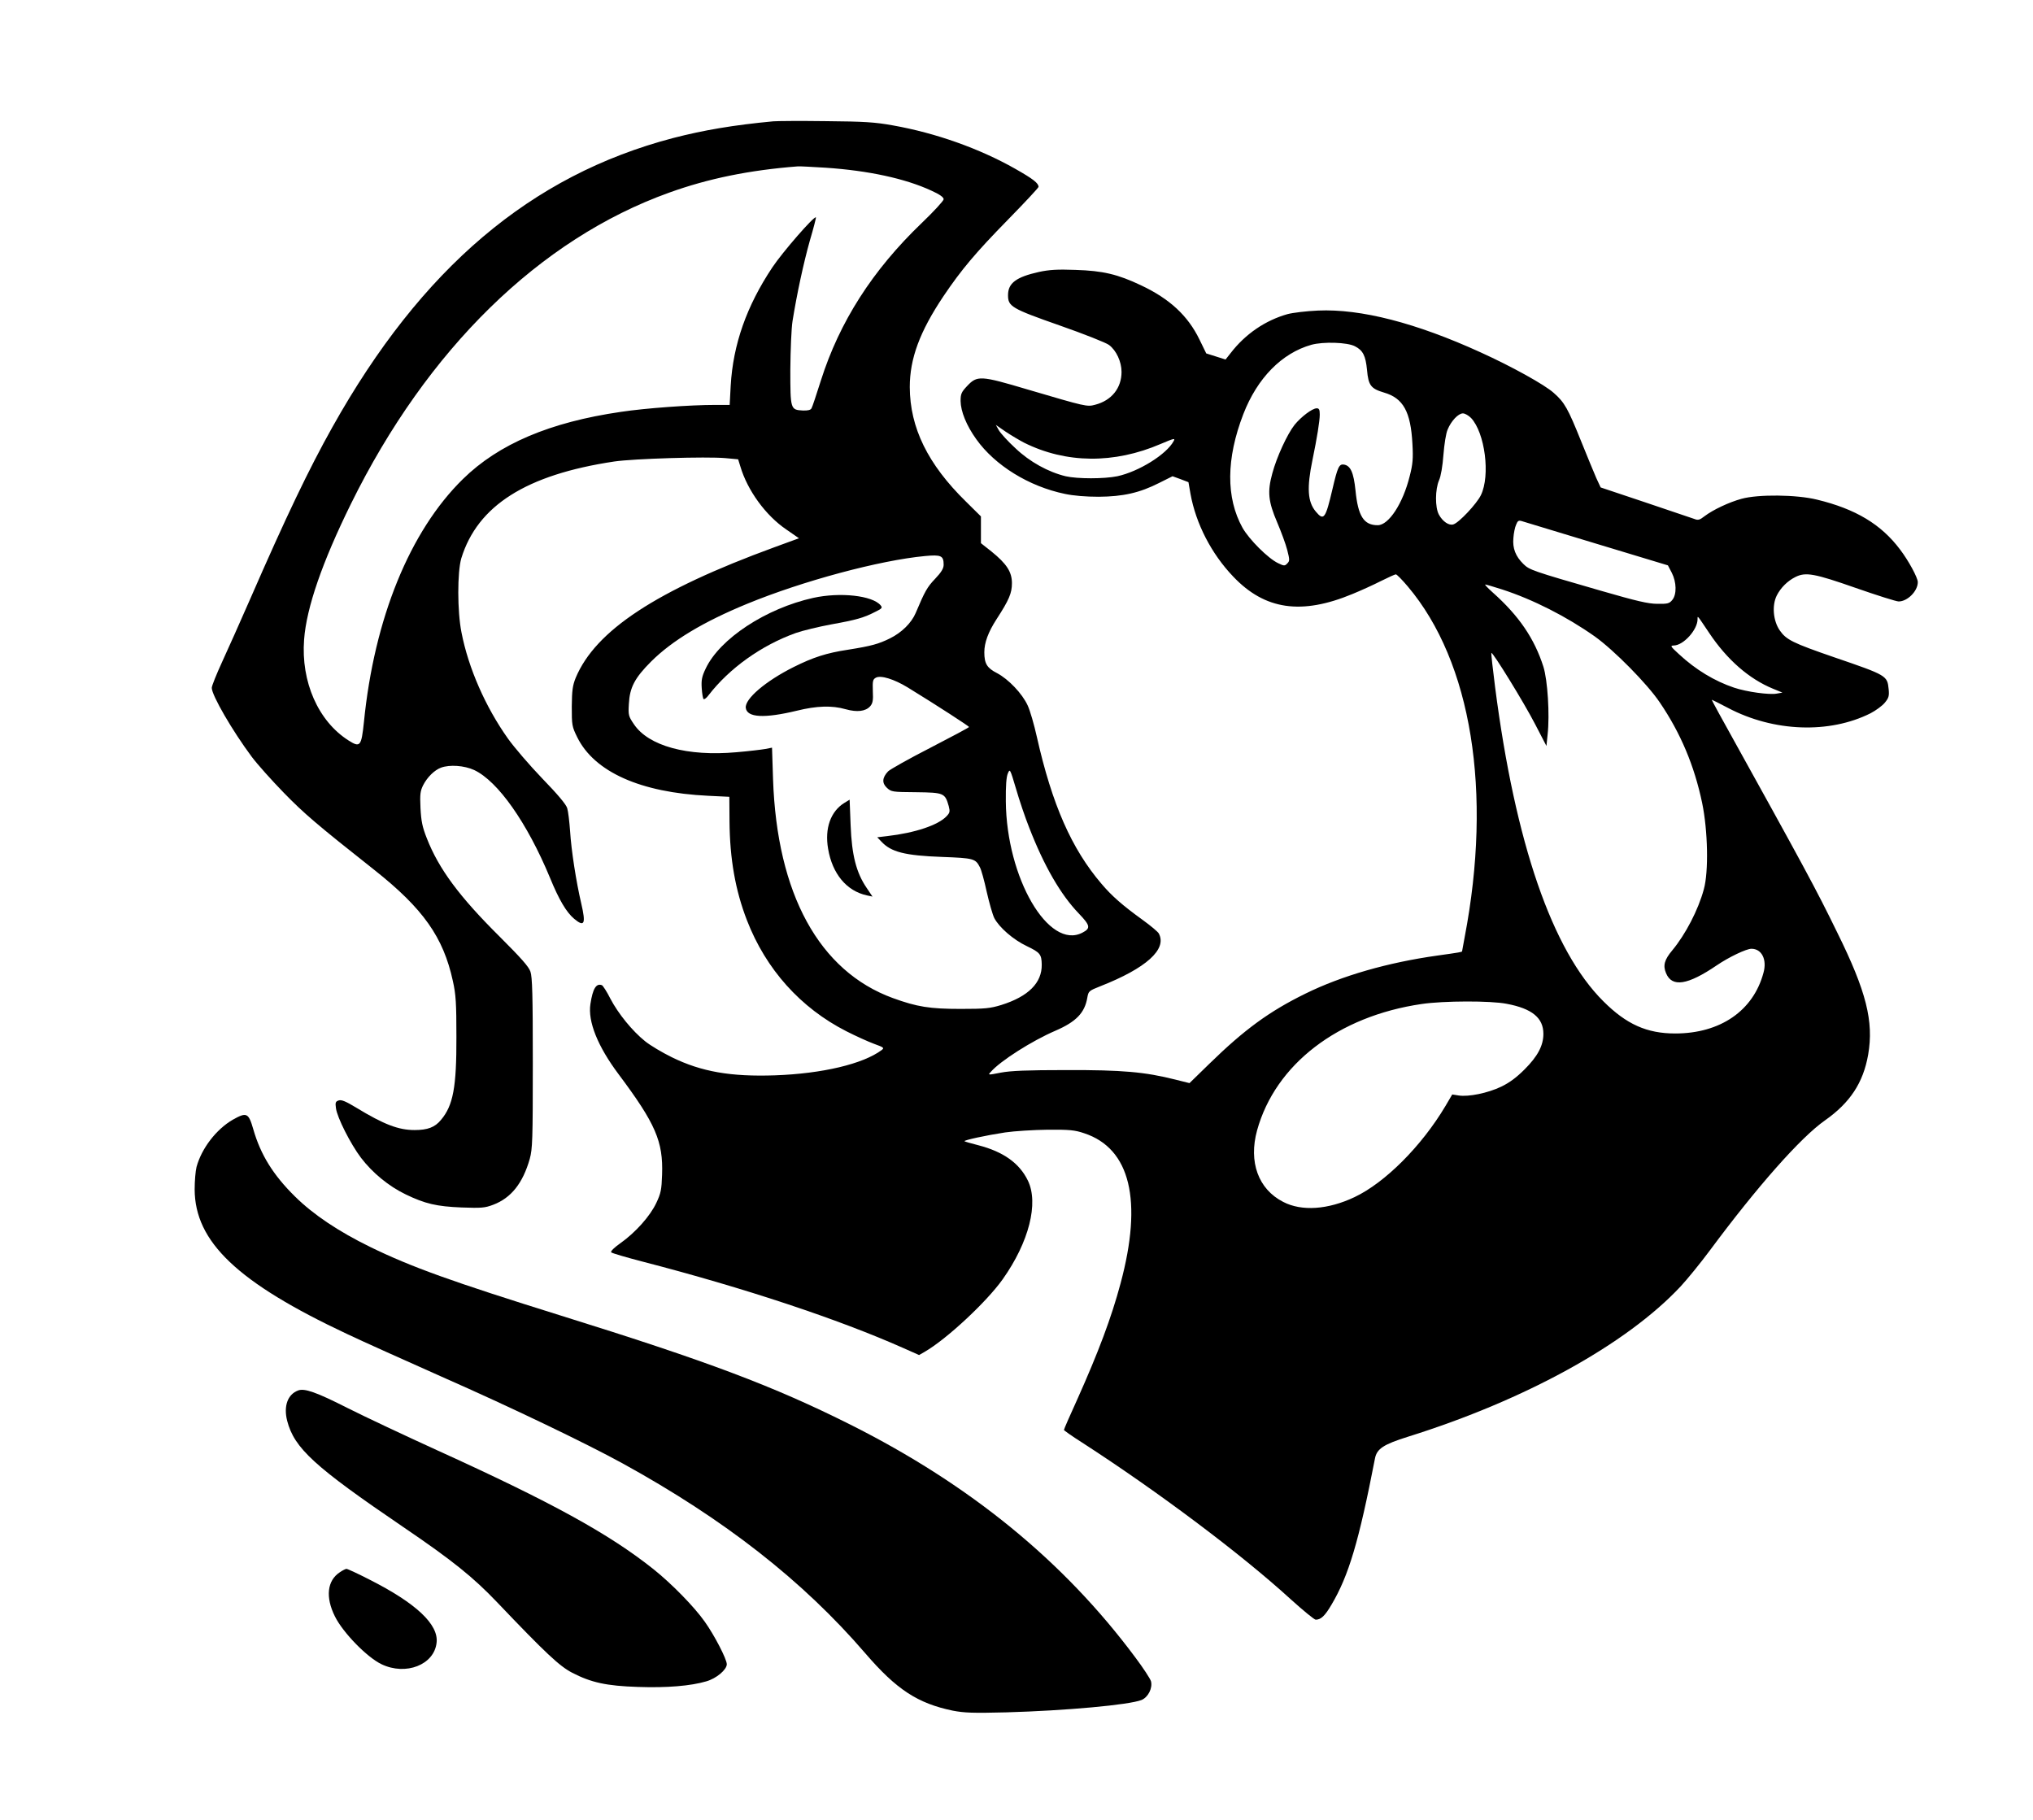 <?xml version="1.0" standalone="no"?>
<!DOCTYPE svg PUBLIC "-//W3C//DTD SVG 20010904//EN"
 "http://www.w3.org/TR/2001/REC-SVG-20010904/DTD/svg10.dtd">
<svg version="1.0" xmlns="http://www.w3.org/2000/svg"
 width="1200pt" height="1074pt" viewBox="0 0 1200 1074"
 preserveAspectRatio="xMidYMid meet">

<g transform="translate(0,1074) scale(0.1,-0.1)"
fill="#000000" stroke="none">
<path d="M4565 10024 c-235 -22 -411 -52 -593 -99 -838 -220 -1485 -768 -2010
-1706 -139 -248 -274 -530 -485 -1014 -58 -132 -132 -299 -166 -372 -33 -72
-61 -141 -61 -153 0 -44 122 -254 236 -407 32 -43 117 -138 189 -212 120 -123
192 -185 535 -456 288 -228 407 -397 463 -655 18 -80 21 -132 21 -330 1 -296
-19 -405 -91 -490 -36 -44 -79 -60 -156 -60 -95 0 -181 33 -344 132 -61 37
-87 48 -103 43 -19 -6 -22 -12 -17 -46 7 -55 86 -211 148 -293 68 -89 164
-168 264 -216 114 -55 182 -71 330 -77 116 -4 136 -3 186 16 106 40 175 127
216 271 16 59 18 110 18 565 0 402 -3 508 -14 540 -10 30 -57 82 -180 205
-239 237 -361 401 -432 583 -26 66 -33 100 -37 178 -4 82 -1 101 16 135 24 47
67 89 105 103 51 19 137 13 196 -14 140 -66 312 -310 447 -635 54 -132 97
-204 143 -243 61 -51 70 -30 42 90 -30 128 -59 314 -66 428 -4 55 -11 116 -17
135 -7 23 -56 81 -147 175 -75 78 -166 184 -203 236 -132 186 -233 415 -274
626 -25 125 -25 357 -1 438 96 311 383 493 902 571 115 17 545 30 657 20 l75
-7 13 -42 c42 -142 150 -290 271 -372 l75 -52 -145 -53 c-697 -255 -1056 -491
-1173 -771 -18 -45 -22 -73 -23 -169 0 -110 1 -118 32 -181 101 -205 373 -327
773 -346 l125 -6 1 -146 c2 -220 34 -405 103 -583 112 -289 316 -517 587 -655
55 -28 128 -61 163 -74 58 -21 62 -24 45 -37 -110 -82 -350 -139 -629 -149
-261 -9 -435 21 -610 107 -55 27 -126 69 -157 94 -76 61 -159 163 -206 253
-20 40 -43 75 -49 78 -34 13 -54 -20 -68 -111 -16 -103 43 -250 166 -414 219
-293 264 -397 257 -594 -3 -88 -7 -109 -34 -166 -36 -77 -122 -174 -211 -237
-38 -27 -61 -49 -55 -55 5 -5 87 -29 183 -54 603 -156 1160 -341 1544 -512
l90 -40 33 19 c130 75 367 296 461 429 155 219 213 449 148 582 -50 103 -145
170 -291 208 -44 11 -81 22 -83 24 -6 6 128 35 240 52 55 8 168 15 251 16 130
1 160 -2 216 -21 272 -90 346 -397 214 -887 -54 -202 -131 -406 -255 -683 -44
-96 -79 -177 -79 -181 0 -3 48 -37 108 -75 447 -289 939 -658 1230 -924 73
-66 140 -121 148 -121 31 0 54 22 93 88 102 172 162 374 257 864 11 57 51 83
195 128 693 217 1290 546 1609 887 40 43 118 139 173 213 279 376 535 666 679
767 148 104 226 222 255 388 34 196 -11 374 -182 720 -130 266 -181 360 -698
1293 -25 45 -44 82 -43 82 2 0 45 -22 97 -49 268 -141 597 -153 840 -31 31 16
69 44 84 62 23 28 27 39 23 80 -8 80 -10 82 -320 188 -247 85 -284 104 -322
158 -40 57 -48 149 -18 208 23 45 63 85 109 108 61 31 113 21 356 -64 126 -44
240 -80 254 -80 52 0 113 61 113 114 0 26 -54 126 -105 193 -111 148 -262 239
-490 294 -121 30 -348 32 -445 5 -74 -20 -169 -65 -219 -103 -28 -22 -38 -25
-60 -16 -15 5 -145 49 -290 98 l-263 88 -26 56 c-13 31 -54 128 -89 216 -78
194 -98 230 -162 286 -53 48 -248 156 -431 239 -381 174 -707 258 -960 247
-69 -3 -150 -13 -180 -21 -131 -37 -249 -117 -336 -230 l-30 -38 -57 18 -57
18 -40 82 c-68 140 -175 240 -345 320 -137 65 -225 86 -387 91 -107 4 -154 1
-215 -12 -135 -30 -183 -66 -183 -137 0 -67 20 -79 305 -179 143 -50 274 -102
291 -115 43 -32 74 -99 74 -159 0 -96 -59 -169 -156 -194 -48 -13 -55 -11
-398 90 -279 83 -298 84 -358 20 -33 -35 -38 -46 -38 -88 1 -61 34 -144 93
-226 110 -154 310 -278 522 -322 51 -11 124 -17 200 -17 144 1 242 23 358 82
l78 39 47 -17 47 -18 12 -69 c32 -176 123 -353 252 -488 187 -197 403 -228
704 -103 49 20 124 54 167 76 44 22 84 40 89 40 6 0 38 -33 71 -72 376 -445
500 -1212 335 -2071 -8 -43 -15 -80 -15 -82 0 -4 -16 -7 -145 -25 -293 -41
-565 -119 -780 -225 -212 -104 -359 -211 -567 -414 l-117 -114 -84 21 c-179
45 -312 57 -642 56 -233 0 -329 -4 -387 -15 -77 -15 -78 -15 -60 4 56 65 244
184 381 243 123 53 174 106 189 196 7 38 9 40 77 67 270 106 395 218 345 311
-5 10 -48 46 -95 80 -119 86 -182 141 -243 213 -177 207 -292 468 -382 868
-16 72 -40 155 -54 185 -32 70 -113 155 -181 191 -59 30 -75 56 -75 123 0 57
23 119 72 195 74 114 91 154 91 213 0 67 -32 115 -121 187 l-62 49 0 79 0 79
-88 87 c-226 221 -331 437 -332 676 0 169 59 328 199 537 106 157 189 256 383
454 98 100 178 186 178 191 0 22 -32 47 -138 107 -210 119 -468 211 -722 256
-105 19 -168 23 -395 25 -148 2 -288 1 -310 -1z m310 -274 c251 -17 469 -64
622 -135 49 -22 73 -39 73 -51 0 -9 -59 -73 -130 -141 -290 -278 -485 -583
-595 -930 -26 -82 -50 -155 -55 -163 -5 -10 -21 -14 -51 -13 -73 4 -74 6 -74
241 1 115 6 243 13 287 26 162 65 342 102 474 22 74 38 137 36 138 -10 10
-197 -205 -257 -295 -152 -228 -232 -455 -246 -699 l-6 -113 -86 0 c-147 0
-410 -19 -556 -41 -419 -61 -721 -189 -933 -397 -313 -307 -523 -822 -584
-1435 -15 -142 -22 -151 -90 -108 -180 114 -282 347 -263 596 14 189 108 459
276 800 450 914 1115 1564 1879 1838 230 83 474 133 760 155 8 1 83 -3 165 -8z
m3123 -1054 c47 -24 63 -56 71 -140 8 -91 23 -110 100 -133 114 -33 158 -113
168 -303 5 -87 2 -120 -16 -190 -40 -162 -124 -290 -189 -290 -82 0 -116 53
-131 205 -11 106 -29 147 -69 153 -28 4 -37 -16 -67 -145 -41 -175 -51 -189
-98 -133 -49 58 -54 140 -20 305 27 131 43 230 43 268 0 29 -4 37 -18 37 -26
0 -92 -50 -131 -98 -43 -55 -105 -189 -131 -286 -30 -109 -24 -166 29 -290 23
-54 50 -127 59 -162 15 -59 15 -65 0 -80 -14 -15 -19 -15 -54 2 -59 28 -171
140 -210 209 -98 177 -97 407 5 671 82 212 227 360 402 409 69 19 212 15 257
-9z m685 -423 c82 -87 115 -339 58 -456 -25 -51 -129 -162 -162 -172 -26 -9
-64 17 -86 58 -23 43 -22 148 1 202 11 24 21 83 26 150 5 63 15 128 25 150 21
51 63 95 90 95 12 0 33 -12 48 -27z m-2638 -146 c247 -123 531 -126 807 -7 78
33 86 35 76 17 -42 -79 -207 -181 -333 -208 -78 -16 -235 -16 -305 0 -103 25
-212 85 -296 165 -44 40 -87 88 -98 106 l-18 32 58 -40 c33 -22 82 -51 109
-65z m3380 -597 l420 -127 23 -44 c28 -55 30 -127 3 -160 -17 -21 -27 -24 -88
-23 -54 0 -122 16 -333 77 -409 118 -422 123 -458 158 -46 45 -65 93 -59 154
2 28 9 63 16 78 9 23 15 27 34 21 12 -4 211 -64 442 -134z m-3855 -123 c0 -22
-13 -44 -51 -84 -46 -48 -60 -73 -114 -201 -25 -59 -83 -116 -152 -150 -67
-33 -109 -45 -248 -67 -126 -19 -206 -45 -320 -102 -166 -83 -289 -188 -283
-241 7 -58 110 -63 301 -17 118 29 207 32 288 9 68 -19 118 -13 145 17 15 17
19 34 16 90 -2 60 0 69 18 79 29 16 108 -9 187 -57 176 -108 362 -229 363
-234 0 -3 -103 -58 -229 -123 -125 -64 -237 -127 -249 -139 -35 -37 -37 -69
-7 -97 26 -24 32 -25 173 -26 164 -2 170 -5 192 -82 8 -32 7 -39 -13 -60 -49
-52 -185 -98 -350 -117 l-59 -7 24 -25 c57 -62 139 -83 359 -91 187 -7 197
-10 223 -61 8 -14 26 -79 40 -144 15 -66 35 -136 45 -156 29 -55 112 -128 193
-166 77 -37 86 -48 87 -108 2 -108 -79 -189 -239 -239 -66 -20 -95 -23 -240
-23 -182 0 -257 12 -400 64 -435 159 -684 615 -707 1292 l-6 186 -41 -8 c-23
-4 -98 -13 -169 -19 -290 -26 -519 37 -605 165 -32 47 -34 54 -30 120 5 97 34
153 132 251 124 123 306 233 566 340 328 135 783 257 1050 282 95 9 110 2 110
-51z m3296 -146 c182 -59 381 -160 548 -278 113 -81 308 -278 383 -389 123
-181 204 -373 250 -593 34 -163 39 -407 10 -510 -33 -122 -108 -266 -186 -360
-47 -56 -56 -90 -37 -135 35 -85 127 -71 299 46 72 49 175 98 205 98 61 0 93
-64 71 -142 -60 -224 -255 -358 -521 -358 -167 0 -288 54 -424 190 -302 300
-520 933 -639 1854 -14 109 -24 200 -22 202 7 8 192 -292 258 -420 l67 -129 7
68 c13 117 0 321 -25 400 -53 166 -144 300 -299 438 -29 26 -49 47 -44 47 5 0
49 -13 99 -29z m1222 -256 c106 -159 236 -272 377 -330 l56 -23 -34 -6 c-44
-8 -176 10 -251 35 -116 39 -227 106 -326 198 -50 46 -53 50 -30 51 57 1 140
93 140 155 0 23 -4 27 68 -80z m-4013 -1150 c88 -227 186 -396 292 -506 69
-72 72 -88 22 -114 -199 -104 -448 322 -452 775 -1 91 3 145 12 165 12 29 13
28 48 -90 19 -66 54 -170 78 -230z m2819 -1040 c149 -28 216 -83 216 -177 0
-69 -33 -132 -111 -210 -47 -47 -88 -78 -138 -102 -79 -38 -193 -61 -251 -52
l-38 6 -40 -68 c-141 -237 -357 -453 -537 -538 -156 -74 -312 -85 -421 -28
-147 75 -205 236 -154 422 108 390 478 674 972 746 129 19 407 20 502 1z"/>
<path d="M4800 7211 c-279 -62 -552 -241 -635 -418 -22 -46 -26 -67 -23 -114
2 -32 7 -62 11 -65 4 -4 17 6 29 22 123 160 314 296 516 368 40 14 135 37 211
51 145 26 191 39 260 75 37 18 41 23 29 37 -48 58 -239 79 -398 44z"/>
<path d="M4984 6001 c-81 -50 -117 -150 -96 -271 25 -148 109 -249 229 -275
l33 -7 -35 52 c-61 90 -87 192 -94 367 l-6 153 -31 -19z"/>
<path d="M1374 4131 c-98 -57 -184 -169 -214 -279 -6 -24 -11 -83 -11 -132 1
-310 253 -550 900 -854 86 -41 336 -153 556 -251 411 -181 854 -394 1069 -512
602 -331 1065 -693 1434 -1122 184 -214 309 -295 516 -338 68 -13 119 -15 316
-10 351 10 726 44 798 73 39 16 66 70 56 110 -4 15 -46 79 -94 143 -422 567
-975 1018 -1680 1372 -455 228 -840 373 -1710 644 -644 201 -881 286 -1125
405 -186 91 -336 191 -444 298 -129 127 -203 247 -246 397 -28 97 -39 102
-121 56z"/>
<path d="M1760 2533 c-62 -23 -87 -92 -65 -179 42 -162 160 -270 685 -627 290
-197 413 -296 555 -445 286 -300 367 -376 442 -415 112 -58 202 -78 389 -84
170 -6 312 6 403 33 60 17 121 69 121 101 0 30 -73 171 -130 251 -62 88 -195
224 -304 311 -263 209 -602 395 -1276 701 -184 84 -423 196 -530 250 -183 93
-253 117 -290 103z"/>
<path d="M2006 1460 c-75 -49 -86 -147 -29 -261 47 -95 189 -241 275 -282 144
-69 311 -3 325 127 13 108 -122 234 -397 373 -68 35 -129 63 -135 63 -5 0 -23
-9 -39 -20z"/>
</g>
</svg>
